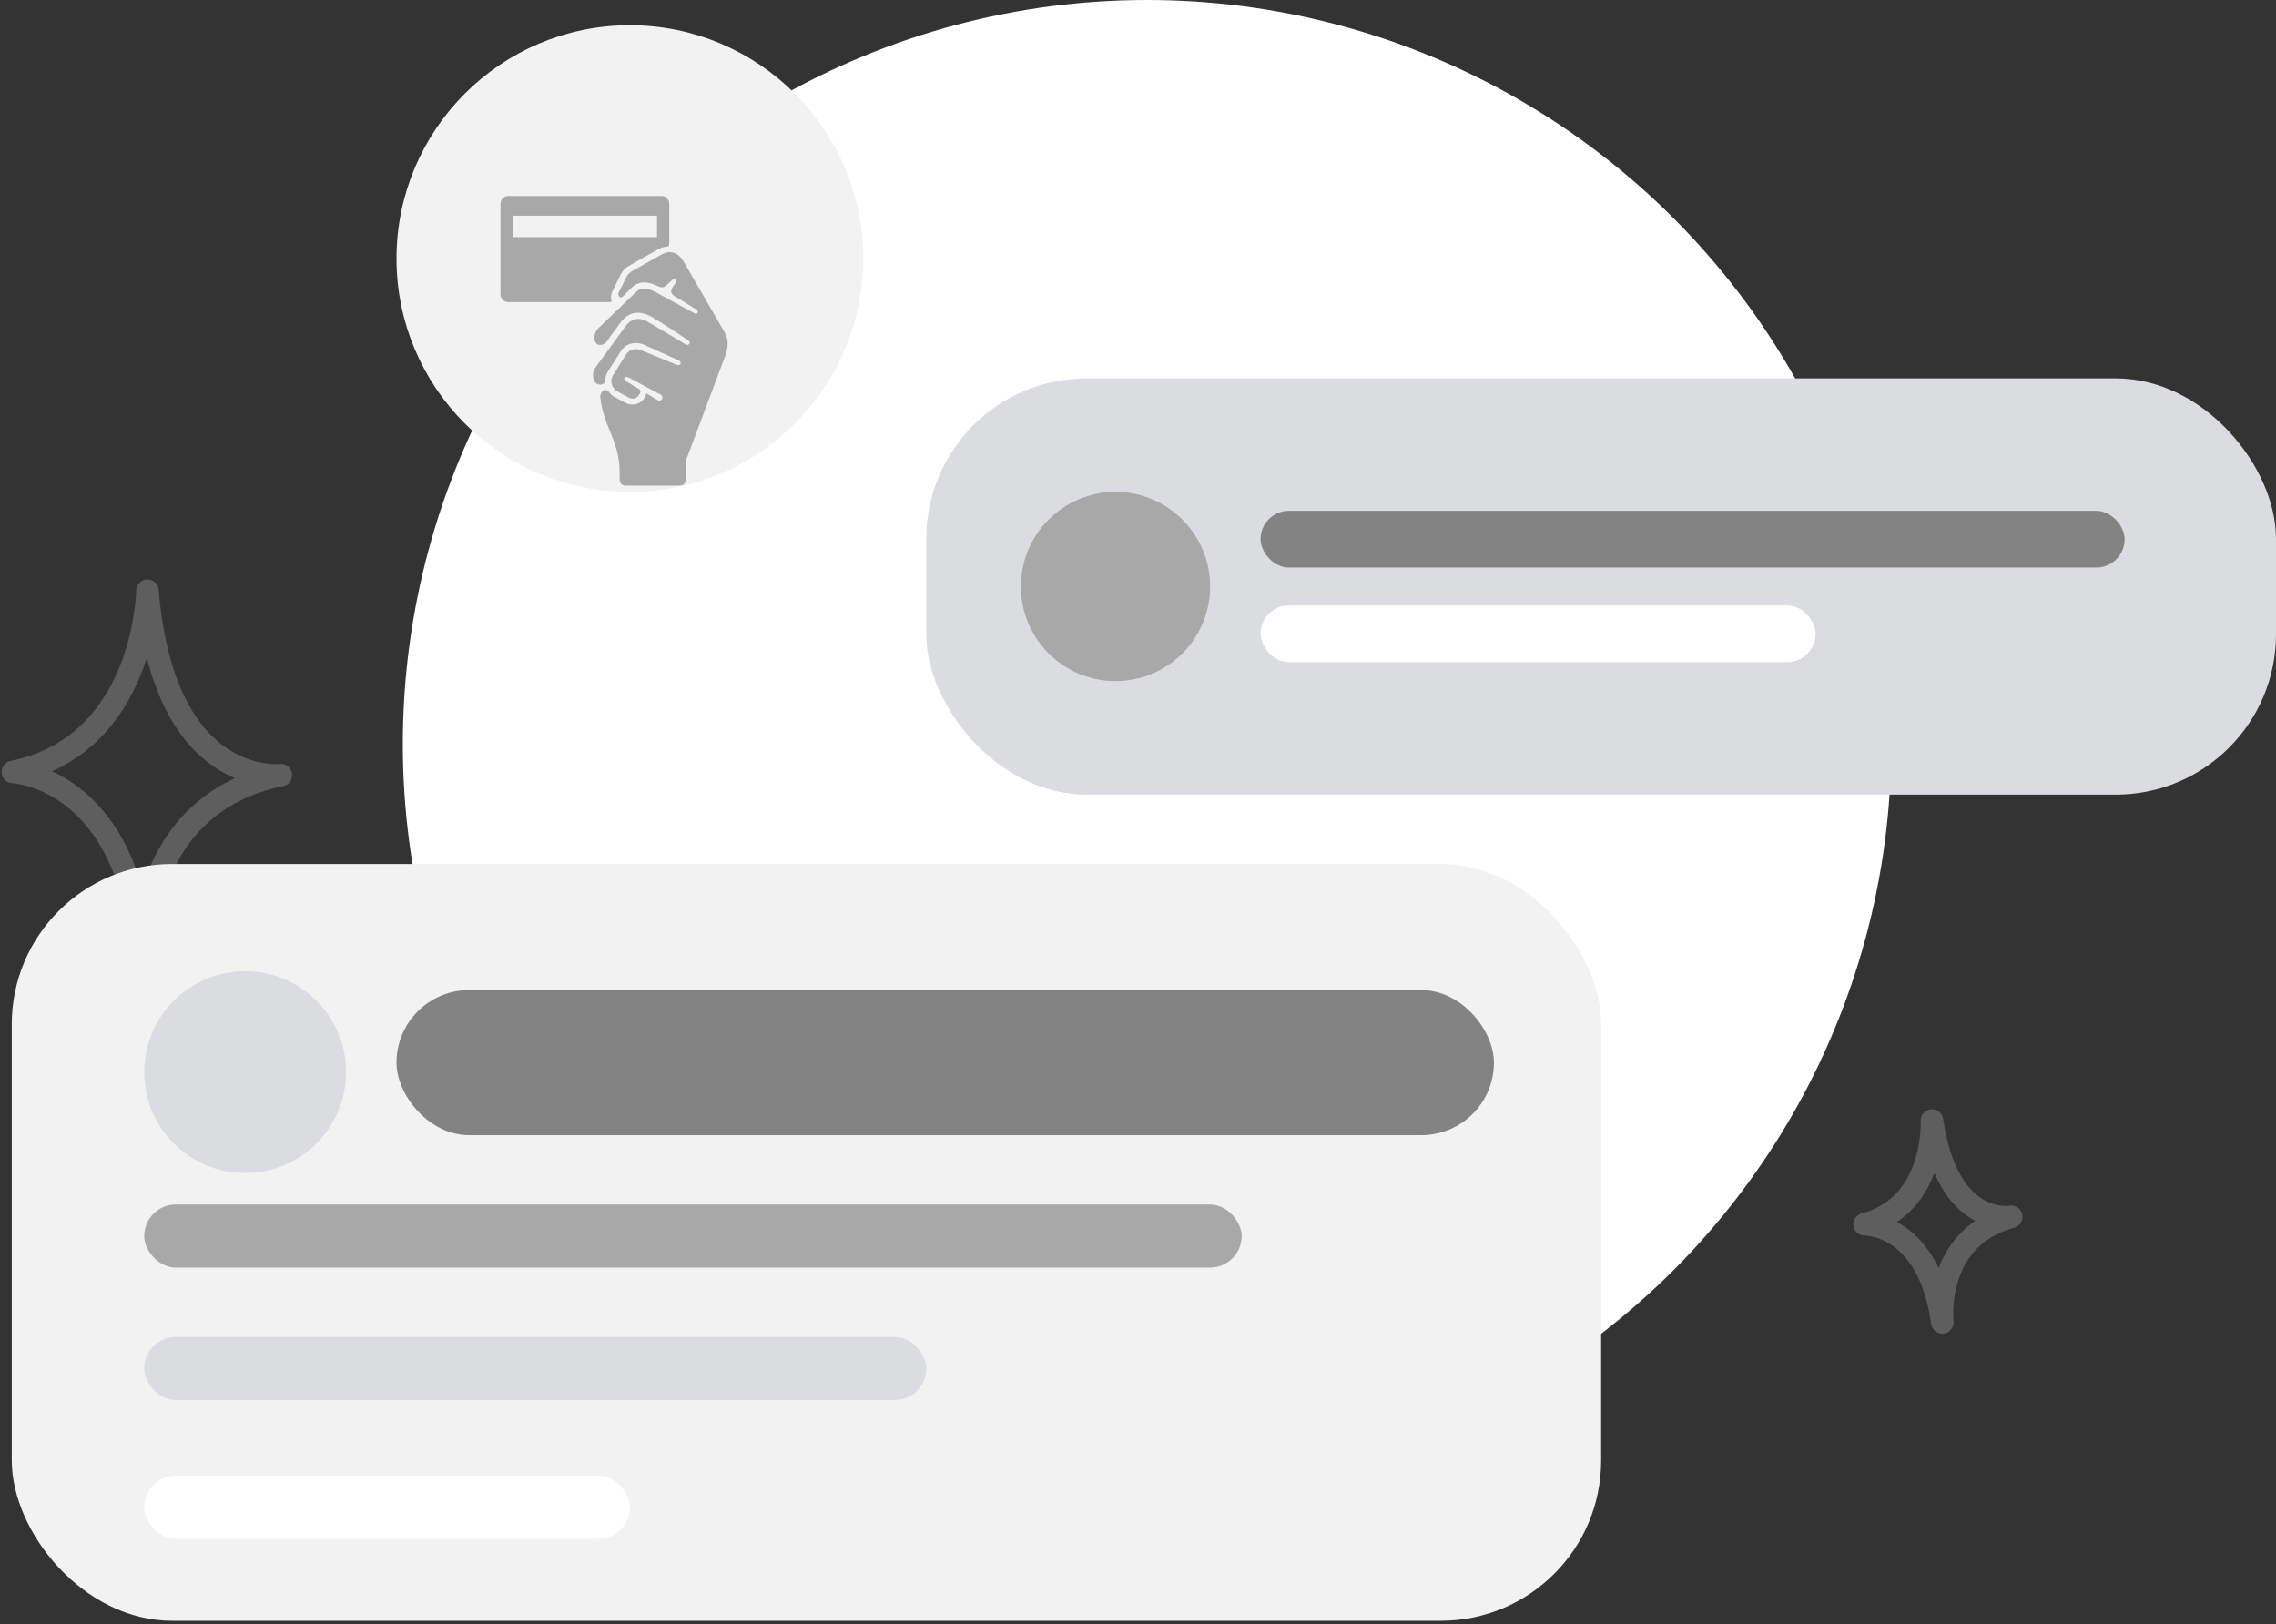 <svg xmlns="http://www.w3.org/2000/svg" width="213" height="152" viewBox="0 0 213 152" fill="none">
  <rect x="0" y="0" width="213" height="152" fill="#333333" stroke="none"/>
  <path d="M13.799 55.286C13.799 55.286 13.627 69.74 1.207 72.248C1.207 72.248 12.117 72.672 13.389 89.798C13.389 89.798 12.676 75.334 26.28 72.546C26.28 72.546 15.349 73.891 13.799 55.286Z" stroke="#5E5E5E" stroke-width="2.108" stroke-miterlimit="10" stroke-linejoin="round"/>
  <path d="M180.805 104.876C180.805 104.876 181.209 112.787 174.502 114.587C174.502 114.587 180.484 114.444 181.769 123.766C181.769 123.766 180.88 115.88 188.226 113.887C188.226 113.887 182.293 114.999 180.805 104.876Z" stroke="#5E5E5E" stroke-width="2.108" stroke-miterlimit="10" stroke-linejoin="round"/>
  <ellipse cx="107.346" cy="69.649" rx="69.649" ry="69.649" fill="white"/>
  <rect x="86.687" y="35.415" width="126.313" height="38.956" rx="15" fill="#DADCE0"/>
  <circle cx="104.395" cy="54.893" r="8.854" fill="#A8A8A8"/>
  <rect x="117.97" y="47.81" width="80.864" height="5.312" rx="2.656" fill="#838383"/>
  <rect x="117.97" y="56.664" width="51.942" height="5.312" rx="2.656" fill="white"/>
  <circle cx="58.946" cy="24.2" r="20.839" fill="#F2F2F2" stroke="#F2F2F2" stroke-width="2"/>
  <path d="M47.985 20.187H61.487V22.191H47.985V20.187ZM47.575 18.338C47.163 18.338 46.837 18.668 46.837 19.088V27.529C46.837 27.949 47.163 28.275 47.575 28.275H56.997C57.187 28.275 57.267 28.238 57.209 28.022C57.133 27.74 57.216 27.446 57.351 27.173L58.058 25.753C58.289 25.287 58.583 25.029 59.041 24.772L61.674 23.287C61.884 23.169 62.105 23.109 62.32 23.099C62.612 23.082 62.635 22.915 62.635 22.721L62.635 19.088C62.635 18.668 62.311 18.338 61.899 18.338L47.575 18.338Z" fill="#A8A8A8"/>
  <path d="M61.96 23.794L59.324 25.276C58.906 25.512 58.77 25.627 58.578 26.011L57.873 27.432C57.77 27.636 58.066 27.969 58.263 27.773L59.16 26.879C59.519 26.536 59.987 26.39 60.48 26.441C60.809 26.475 61.156 26.582 61.515 26.763C61.859 26.939 62.1 26.944 62.327 26.737L62.91 26.206C63.17 25.967 63.48 26.192 63.174 26.561C62.596 27.26 62.775 27.522 63.234 27.786C64.184 28.335 65.134 28.955 65.134 28.955C65.49 29.151 65.257 29.51 64.919 29.283L61.76 27.562C61.231 27.239 60.776 27.058 60.419 27.02C60.063 26.984 59.808 27.064 59.564 27.3L56.03 30.683C55.609 31.087 55.557 31.636 55.7 31.962C55.772 32.126 55.879 32.226 56.017 32.269C56.156 32.311 56.351 32.3 56.625 32.142C56.638 32.135 56.65 32.128 56.662 32.121L58.022 30.247C58.345 29.805 58.749 29.453 59.257 29.321C59.768 29.189 60.352 29.291 60.986 29.657C62.036 30.262 64.378 31.828 64.378 31.828C64.734 32.024 64.477 32.441 64.141 32.216C64.141 32.216 61.728 30.758 60.695 30.162C60.15 29.849 59.744 29.796 59.404 29.884C59.066 29.972 58.767 30.215 58.495 30.591L55.753 34.364C55.38 34.878 55.466 35.421 55.669 35.74C55.895 36.097 56.535 36.093 56.64 35.697C56.632 35.373 56.714 35.057 56.878 34.798L58.107 32.856C58.338 32.494 58.676 32.263 59.058 32.163C59.439 32.063 59.866 32.094 60.267 32.257L63.506 33.731C63.865 33.88 63.699 34.295 63.339 34.148L60.045 32.798C59.443 32.551 58.91 32.68 58.6 33.167L57.371 35.11C57.107 35.527 57.122 36.275 57.833 36.664L58.789 37.185C59.204 37.411 59.558 37.304 59.736 37.047C59.998 36.667 60.042 36.551 59.688 36.34L58.564 35.668C58.266 35.492 58.447 35.119 58.87 35.347L61.846 36.949C62.178 37.148 61.879 37.649 61.547 37.45L60.487 36.817C60.443 37.048 60.329 37.263 60.162 37.443C59.799 37.831 59.145 38.039 58.511 37.695L57.545 37.172C57.343 37.062 57.147 36.916 57.028 36.728C56.704 36.217 56.122 36.646 56.18 37.192C56.31 38.431 56.676 39.357 57.053 40.279C57.525 41.437 57.999 42.602 57.992 44.282L57.991 44.918C57.991 45.213 58.214 45.449 58.51 45.449H63.657C63.952 45.449 64.189 45.213 64.189 44.918L64.207 43.11C64.207 43.077 64.214 43.042 64.227 43.01L67.888 33.269C68.202 32.437 68.17 31.717 67.8 31.078L63.977 24.481C63.486 23.634 62.721 23.366 61.96 23.794L61.96 23.794Z" fill="#A8A8A8"/>
  <rect x="1.101" y="80.864" width="148.742" height="70.83" rx="15" fill="#F2F2F2"/>
  <circle cx="22.941" cy="100.342" r="9.444" fill="#DADCE0"/>
  <rect x="37.107" y="92.668" width="102.703" height="13.576" rx="6.788" fill="#838383"/>
  <rect x="13.497" y="112.737" width="102.703" height="5.902" rx="2.951" fill="#A8A8A8"/>
  <rect x="13.497" y="125.132" width="73.191" height="5.902" rx="2.951" fill="#DADCE0"/>
  <rect x="13.497" y="138.118" width="45.449" height="5.902" rx="2.951" fill="white"/>
</svg>